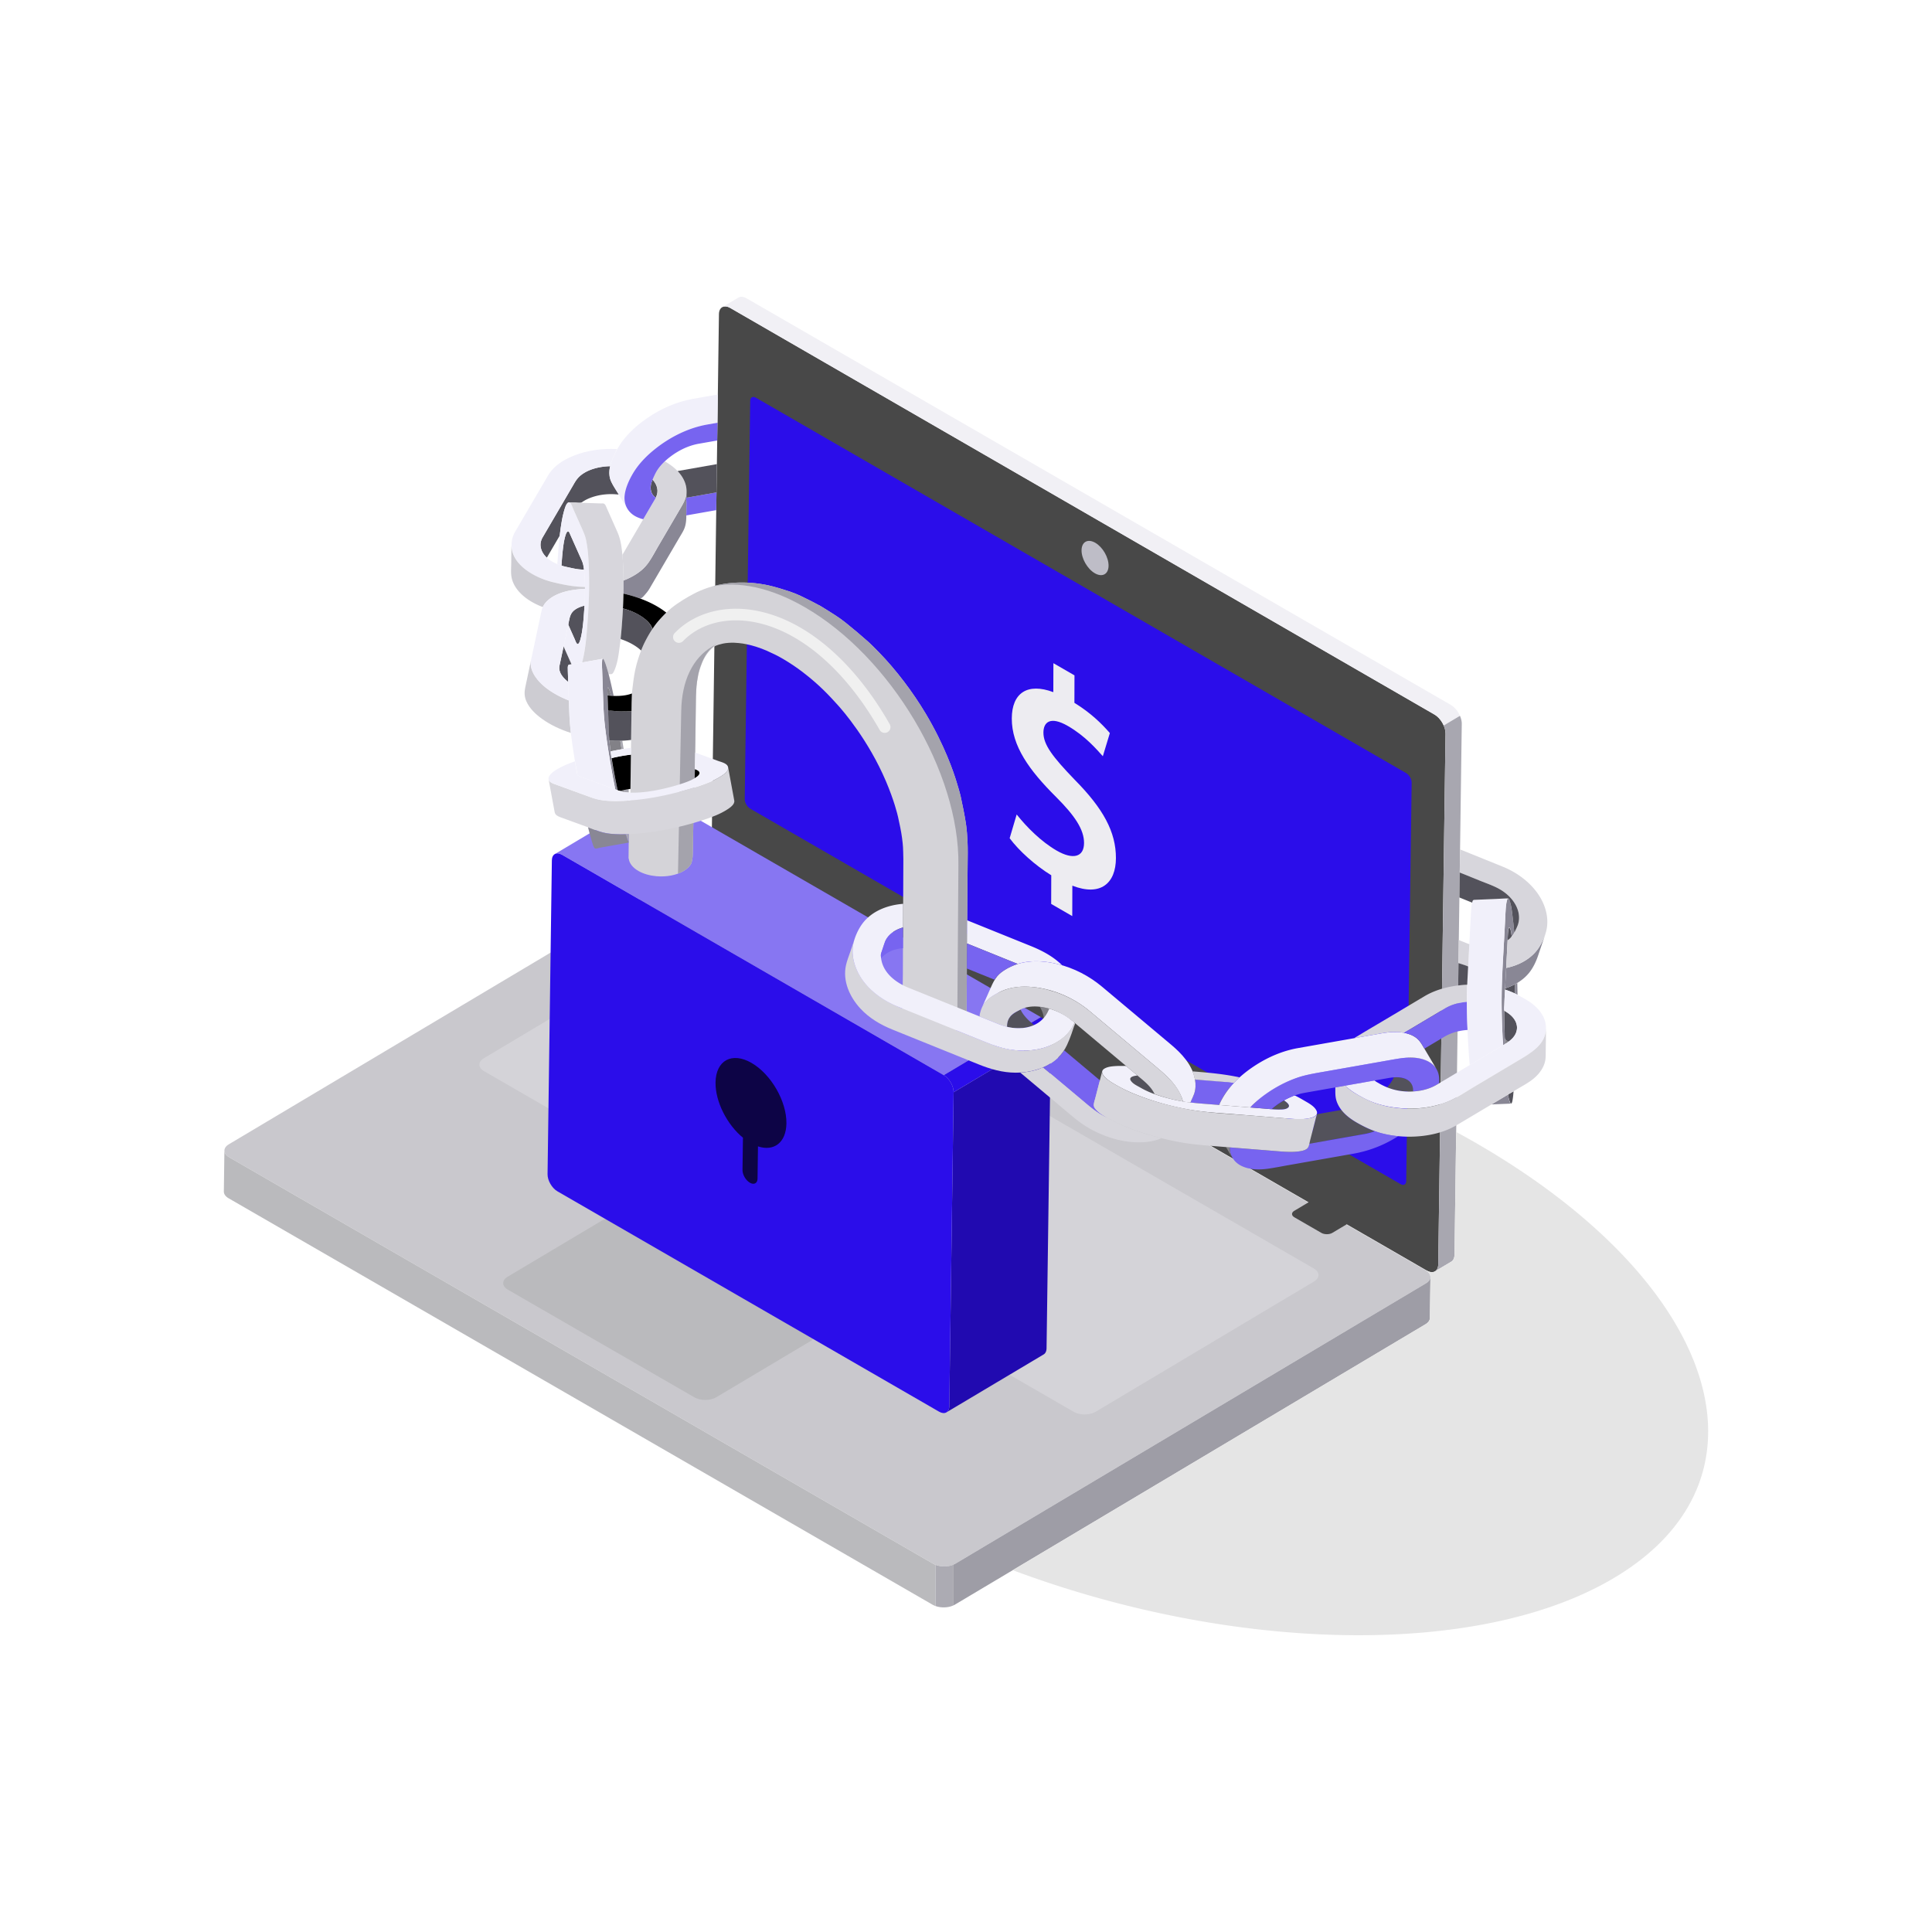 <svg xmlns="http://www.w3.org/2000/svg" viewBox="0 0 3000 3000" id="Ransomwareattackprotection"><path fill="#c9c8cd" d="M2213.897 1972.585c9.531 5.517 9.773 14.525.521 20.03l-731.115 435.591c-9.24 5.52-24.618 5.52-34.148.015l-1093.34-631.247c-9.574-5.519-9.814-14.557-.574-20.057l731.109-435.595c9.252-5.505 24.633-5.505 34.189.026l1093.358 631.237z" class="colorc8cbcd svgShape"></path><path fill="#484848" d="M2227.482 1109.569 1133.974 478.236c-9.521-5.493-17.461-1.195-17.602 9.569l-11.315 824.209c-.149 10.793 7.535 24.111 17.069 29.613l80.514 46.485-24.832 14.789c-4.623 2.757-4.494 7.271.258 10.017l41.842 24.149c4.752 2.757 12.454 2.757 17.08 0l24.818-14.795 770.141 444.642-22.324 13.295c-4.6 2.76-4.5 7.257.27 10.014l41.877 24.176c4.752 2.757 12.439 2.757 17.057 0l22.327-13.301 124.482 71.871c9.56 5.525 17.487 1.216 17.646-9.574l11.32-824.221c.151-10.755-7.548-24.073-17.12-29.605z" class="color484848 svgShape"></path><path fill="#bebdc7" d="M1700.734 842.815c-11.566-6.671-21.123-1.535-21.304 11.552-.176 13.055 9.091 29.109 20.642 35.783 11.608 6.694 21.141 1.485 21.302-11.569.178-13.075-9.051-29.065-20.64-35.766z" class="colorbdc3c7 svgShape"></path><path fill="#2b0dea" d="M2183.493 1200.486 1173.719 617.56c-4.767-2.76-8.731-.609-8.807 4.764l-8.467 618.618c-.064 5.376 3.774 12.032 8.531 14.78l1009.769 582.938c4.758 2.757 8.73.598 8.824-4.778l8.467-618.6c.076-5.377-3.779-12.039-8.543-14.796z" class="colorea0d46 svgShape"></path><path fill="#bababd" d="m1258.29 2062.289-289.403-167.068c-9.533-5.493-24.914-5.493-34.189.035l-146.569 87.331c-9.226 5.505-8.997 14.525.533 20.019l289.403 167.068c9.521 5.505 24.902 5.505 34.137-.009l146.584-87.319c9.268-5.543 9.034-14.552-.496-20.057z" class="colorbabdbd svgShape"></path><path fill="#f1f0f5" d="M2252.736 1094.537 1159.228 463.21c-4.934-2.833-9.404-3.076-12.607-1.169-8.44 5.021-16.854 10.028-25.254 15.047 3.214-1.916 7.702-1.69 12.606 1.148l1093.508 631.333c5.974 3.457 11.236 9.97 14.282 16.972l25.254-15.026c-3.074-7.029-8.307-13.524-14.281-16.978z" class="colorf0f4f5 svgShape"></path><path fill="#a8a7b0" d="M2233.281 1963.394c-.064 5.221-1.975 8.936-4.987 10.74 1.248-.762 2.52-1.5 3.774-2.262 3.369-2.01 6.726-4.005 10.107-6.015a7337.08 7337.08 0 0 0 11.35-6.773c3.023-1.79 4.934-5.502 5.01-10.74l11.297-824.206c.064-4.046-.99-8.429-2.812-12.624l-25.254 15.026c1.834 4.216 2.889 8.616 2.836 12.633l-11.321 824.221z" class="colora7afb0 svgShape"></path><path fill="#d4d3d8" d="m2040.073 1969.711-915.386-528.855c-9.533-5.493-24.914-5.493-34.189.026L751.193 1643.32c-9.229 5.505-9 14.531.545 20.019l915.38 528.858c9.533 5.517 24.908 5.517 34.16 0l339.287-202.43c9.3-5.528 9.053-14.554-.492-20.056z" class="colord3d7d8 svgShape"></path><path fill="#bababd" d="M1449.156 2428.222 355.815 1796.974c-4.945-2.851-7.395-6.624-7.348-10.374-.293 21.214-.583 42.425-.879 63.65-.035 3.753 2.42 7.538 7.336 10.383l1093.353 631.254c1.33.768 2.795 1.4 4.324 1.951v-63.99c-1.207-.481-2.373-1.008-3.445-1.626z" class="colorbabdbd svgShape"></path><path fill="#9e9da6" d="m2214.419 1992.615-731.115 435.591c-1.072.639-2.238 1.187-3.457 1.679v63.234c.885-.396 1.781-.776 2.584-1.251l731.109-435.603c4.485-2.657 6.732-6.152 6.785-9.671.293-21.214.571-42.439.879-63.653-.053 3.522-2.314 7.002-6.785 9.674z" class="color9da5a6 svgShape"></path><path fill="#acabb3" d="M1452.601 2429.848v63.99c8.461 3.059 19.345 2.804 27.246-.718v-63.234c-8.097 3.272-18.996 3.255-27.246-.038z" class="colorabb3b3 svgShape"></path><path fill="#210ab0" d="m1480.767 1696.037-6.692 487.462c-.065 4.685-1.769 8.001-4.482 9.612l7.552-4.494a772908.95 772908.95 0 0 1 143.461-85.477c2.713-1.617 4.418-4.939 4.483-9.606l6.697-487.468-151.019 89.971z" class="colorb00a35 svgShape"></path><path fill="#8776f2" d="M1023.759 1237.318c-4.418-2.537-8.443-2.739-11.326-1.025l-151.014 89.971c2.883-1.717 6.92-1.518 11.326 1.034l592.705 342.193 151.002-89.971-592.693-342.202z" class="colorf27694 svgShape"></path><path fill="#2b0dea" d="m1465.451 1669.491 151.002-89.971c8.56 4.937 15.451 16.896 15.334 26.546l-151.019 89.971c.128-9.653-6.768-21.6-15.317-26.546z" class="colorea0d46 svgShape"></path><path fill="#2b0dea" d="m1465.451 1669.5-592.705-342.191c-8.549-4.939-15.668-1.078-15.809 8.575l-6.691 487.468c-.129 9.639 6.779 21.604 15.328 26.537l592.693 342.202c8.56 4.937 15.679 1.069 15.808-8.587l6.692-487.456c.129-9.653-6.767-21.603-15.316-26.548z" class="colorea0d46 svgShape"></path><path fill="#0d0446" d="M1166.974 1650.495c-30.416-17.563-55.409-3.932-55.884 30.396-.407 29.748 17.818 65.376 42.556 85.737l-.688 50.039c-.094 7.277 5.01 16.122 11.461 19.854 6.454 3.721 11.783.902 11.889-6.375l.686-50.053c24.867 8.253 43.746-5.942 44.162-35.657.463-34.325-23.754-76.378-54.182-93.941z" class="color460415 svgShape"></path><path fill="#d4d3d8" d="M1499.851 1278.656c-1.969-12.61-5.285-29.306-8.083-41.751-1.515-6.794-4.269-15.659-6.284-22.324-4.699-15.65-18.791-57.325-47.83-106.081-20.326-34.119-46.67-68.748-72.311-95.027-5.25-5.367-12.235-12.574-17.848-17.56-10.119-9.018-23.936-20.66-34.538-29.095-10.257-8.145-18.559-13.286-38.651-25.699-9.229-5.033-21.703-11.391-31.21-15.862-4.872-2.3-11.557-4.98-16.652-6.709-9.683-3.264-22.737-7.213-32.698-9.483-7.711-1.755-18.196-3.334-26.092-3.908-7.743-.548-28.312-2.033-51.756 3.014-6.744 1.45-15.665 3.914-22.096 6.425-10.529 4.102-12.123 4.969-24.51 11.728h.012c-2.795 1.676-5.602 3.337-8.391 5.004-14.534 9.334-21.644 14.109-37.067 31.242-11.765 13.063-20.32 30.073-23.141 35.675-.366.733-9.246 18.525-14.303 41.906-2.107 9.73-3.718 22.916-4.82 32.804-.586 5.212-.562 12.226-.797 17.473-.507 36.961-1.014 73.913-1.523 110.868l-.498 36.645c-.818 59.315-1.635 4.354-2.444 63.671l-.316 31.673s0-.369.266-.357c.683 7.069 5.657 14.057 15.009 19.453 7.992 4.617 17.906 7.324 28.142 8.203 15.07 1.301 30.838-1.406 42.199-8.182 5.807-3.457 9.773-7.57 11.983-11.932.973-3.088 1.611-6.437 1.922-9.97.123-1.394.211-2.812.229-4.263 1.301-95.174 2.619-76.057 3.92-171.228l.51-36.973.513-37.04c.572-14.188.706-17.567 3.237-31.178.779-4.172 2.508-11.127 6.346-20.461 5.531-13.45 13.201-21.006 18.606-25.204.384-.264.765-.542 1.145-.8 3.949-1.837 7.348-2.83 12.574-4.011 4.758-1.063 12.926-1.556 17.291-1.33 10.998.583 16.231 1.503 26.379 3.973 9.873 2.405 22.723 7.693 24.1 8.315 10.67 4.855 16.541 7.518 27.135 13.816 10.099 5.997 19.717 12.475 28.594 19.26 26.701 20.426 41.677 36.952 54.905 51.539 7.679 8.479 47.364 53.988 74.675 118.207 12.832 30.158 17.918 51.539 18.803 55.524 2.192 9.806 5.016 22.957 6.264 32.938 1.558 12.334 1.588 13.849 1.969 32.464-.252 18.688-.504 160.219-.756 178.928-.135 8.895-.258 17.804-.372 26.704-.144 9.472-.284 38.312-.278 38.464.182 4.6 2.192 9.19 6.044 13.365 2.353 2.549 5.382 4.942 9.091 7.081 3.674 2.121 7.758 3.847 12.091 5.177 18.987 5.842 42.8 4.116 58.351-5.162 8.824-5.25 13.43-12 13.969-18.87.012-.442 1.245-211.734 1.846-255.097.145-25.445-2.354-42.768-2.855-45.982z" class="colord3d7d8 svgShape"></path><path fill="#a4a3ac" d="M1499.851 1278.656c-1.969-12.61-5.285-29.306-8.083-41.751-1.515-6.794-4.269-15.659-6.284-22.324-4.699-15.65-18.791-57.325-47.83-106.081-20.326-34.119-46.67-68.748-72.311-95.027-5.25-5.367-12.235-12.574-17.848-17.56-10.119-9.018-23.936-20.66-34.538-29.095-10.257-8.145-18.559-13.286-38.651-25.699-9.229-5.033-21.703-11.391-31.21-15.862-4.872-2.3-11.557-4.98-16.652-6.709-9.683-3.264-22.737-7.213-32.698-9.483-7.711-1.755-18.196-3.334-26.092-3.908-7.743-.548-28.312-2.033-51.756 3.014-3.24.698-6.984 1.629-10.711 2.684 40.67-8.83 90.662.888 144.463 31.948 133.547 77.095 240.527 256.769 238.553 400.488l-1.817 255.592c.164-.088.346-.178.504-.281 8.824-5.25 13.43-12 13.969-18.87.012-.442 1.245-211.734 1.846-255.097.146-25.442-2.353-42.765-2.854-45.979z" class="colora3acac svgShape"></path><path fill="#f0f0f0" d="M1373.772 1138.022a9.001 9.001 0 0 1-7.831-4.55c-55.767-97.963-130.362-159.573-204.665-169.031-39.864-5.073-76.573 6.244-100.679 31.066-3.463 3.567-9.158 3.65-12.727.188-3.565-3.463-3.65-9.161-.188-12.726 28.084-28.921 70.304-42.176 115.866-36.384 79.972 10.181 159.442 75.053 218.036 177.982a9.004 9.004 0 0 1-7.812 13.455z" class="colorf0f0f0 svgShape"></path><path fill="#a4a3ac" d="M1080.698 1080.993c.272-6.847.451-11.171.841-15.346.41-5.071 1.072-9.524 2.531-17.367.774-4.169 2.508-11.124 6.349-20.458 5.528-13.45 13.198-21.009 18.601-25.204 1.588-1.105 3.085-2.356 4.746-3.334l-8.391 4.995c-28.954 17.25-46.898 51.703-47.566 100.365l-5.024 251.898c3.144-1.151 6.126-2.525 8.839-4.143 5.807-3.457 9.773-7.57 11.983-11.932.973-3.088 1.611-6.437 1.922-9.97.123-1.394.211-2.812.229-4.263 1.301-95.174 2.619-76.057 3.92-171.228l.51-36.973.51-37.04z" class="colora3acac svgShape"></path><path fill="#828187" d="M1626.203 1572.756c1.002-2.18 2.004-4.36 3.006-6.536a88.534 88.534 0 0 0-14.531-2.833c3.22 5.326 5.499 11.268 6.252 17.464 2.114-2.444 3.919-5.157 5.273-8.095z" class="color818787 svgShape"></path><path fill="#7764f0" d="M1698.372 1714.465c1.682-6.548 3.369-13.096 5.051-19.644 1.099-4.268 2.197-8.534 3.293-12.8.129-.495 1.491-4.263 1.087-4.6-11.188-9.387-22.374-18.773-33.559-28.16-7.277-6.108-14.555-12.217-21.832-18.322-7.708 12.117-19.594 20.977-32.695 26.567l68.379 57.375c9.932 8.332 19.875 16.011 32.045 21.041-5.185-2.997-10.412-5.971-15.012-9.844-3.077-2.596-7.94-7.008-6.757-11.613z" class="color8b969a svgShape"></path><path fill="#53525b" d="M1584.68 1567.606c-9.109 4.857-18.554 9.504-20.575 20.795-.255 1.377-.358 2.812-.369 4.21-.006 1.465-.34 1.869 1.219 2.212a87.91 87.91 0 0 0 3.392.662 75.07 75.07 0 0 0 13.336 1.099c8.206-.073 16.483-1.547 24.024-4.837-8.286-6.95-16.313-14.18-21.027-24.141-.108.058 3.237 6.843 0 0z" class="color525b5b svgShape"></path><path fill="#d7d6dc" d="M1720.14 1735.922c-15.533-6.419-27.498-17.227-40.148-27.841a553352.764 553352.764 0 0 1-43.342-36.369l-15.398-12.923-1.301-1.09c-.773-.644-4.981 1.682-6 2.039-9.568 3.346-19.646 5.168-29.76 5.725 22.963 19.266 45.926 38.537 68.889 57.803 11.133 9.346 22.008 18.94 34.488 26.511 24.791 15.038 54.322 24.571 83.502 24.006 11.098-.214 22.342-1.992 32.59-6.392-28.817-7.223-57.686-16.569-83.52-31.469z" class="colord6dbdc svgShape"></path><path fill="#d7d6dc" d="M1668.536 1588.093c-13.726 29.859-46.465 42.826-77.771 43.274-21.179.302-40.946-5.35-60.369-13.201-31.389-12.68-62.783-25.365-94.175-38.048-12.794-5.171-25.585-10.339-38.376-15.507-20.297-8.197-39.085-19.515-53.379-36.392-16.078-18.979-25.898-45.208-17.555-69.756-2.221 6.56-4.435 13.119-6.65 19.682-2.297 6.788-5.071 13.629-6.621 20.646-5.443 24.621 5.851 49.433 22.377 67.28 13.793 14.895 31.107 25.096 49.775 32.643 12.422 5.016 24.844 10.037 37.265 15.056 32.045 12.946 64.09 25.895 96.135 38.842 18.568 7.503 37.509 12.973 57.756 13.04 31.641.106 65.818-12.439 79.79-42.812 2.666-5.798 5.083-11.569 7.128-17.613 1.277-3.776 2.552-7.553 3.826-11.329.417-1.217 2.696-5.093.844-5.805z" class="colord6dbdc svgShape"></path><path fill="#53525b" d="M1765.462 1685.728c8.83 5.101 17.736 9.574 27.352 13.075-5.473-11.467-15.287-19.254-24.779-27.22-1.74-1.462-1.728-1.488-4.219-1.263-2.587.34-6.117.861-7.945 2.953-4.231 4.668 6.826 10.858 9.591 12.455zM2001.46 1717.392c.053-1.767-1.268-3.34-2.438-4.538-1.022-1.055-2.191-1.992-3.387-2.848-1.86-1.333-1.84-1.421-3.838-.246-6.152 3.627-11.997 7.802-17.344 12.539 6.217.504 12.551.984 18.75.064 2.656-.392 8.207-1.327 8.257-4.971.006-.103-.058 4.262 0 0z" class="color525b5b svgShape"></path><path fill="#7764f0" d="M1853.051 1701.554c-1.568 3.518-3.132 7.037-4.696 10.555 11.865 1.295 23.812 1.986 35.704 2.942 2.399.193 4.799.387 7.198.577 2.209.178 1.869.038 2.854-2.215 5.168-11.845 12.955-22.362 21.808-31.708-19.881-3.071-40.262-3.733-60.299-5.338 1.5 8.444.944 17.291-2.569 25.187z" class="color8b969a svgShape"></path><path fill="#f1f0fa" d="M1855.62 1676.367c-4.008-22.606-20.379-40.16-37.336-54.387-10.764-9.035-21.533-18.07-32.303-27.106-24.85-20.854-49.699-41.701-74.549-62.555-20.033-16.811-43.494-29.004-68.929-35.273-17.479-4.303-36.152-6.006-53.912-2.42-11.725 2.364-24.346 7.872-33.911 15.264-9.888 7.646-13.907 18.542-18.782 29.508-3.797 8.525-7.594 17.054-11.385 25.582 5.203-11.76 15.533-18.129 26.408-23.871 14.15-7.468 30.223-9.674 46.066-8.929 34.301 1.617 68.795 15.838 95.027 37.846l67.26 56.438c11.561 9.703 23.127 19.406 34.688 29.109 12.75 10.699 25.436 21.378 34.354 35.69 3.39 5.443 6.486 11.405 8.209 17.613.158.533.305 1.072.445 1.611 1.163.199 2.326.39 3.492.568 2.256.349 4.523.659 6.791.926 1.734.205 1.723-1.26 2.391-2.772 1.535-3.442 3.255-6.867 4.512-10.427 2.531-7.177 2.788-14.962 1.464-22.415-.738-4.174 1.6 9.024 0 0z" class="colorf0f7fa svgShape"></path><path fill="#d7d6dc" d="M1836.525 1708.875c-5.903-21.258-23.027-36.914-39.307-50.572a2069330.768 2069330.768 0 0 1-103.573-86.912c-5.948-4.986-12.141-9.639-18.709-13.784a170.567 170.567 0 0 0-22.224-11.792 174.868 174.868 0 0 0-11.068-4.415 174.232 174.232 0 0 0-6.1-2.066c-1.09-.346-4.858-.89-5.25-1.91.349.943-1.74-.146-2.133-.252a160.101 160.101 0 0 0-10.154-2.367 146.035 146.035 0 0 0-14.476-2.15c-8.745-.85-17.605-.873-26.323.275-12.58 1.661-24.135 6.378-34.963 12.852-6.012 3.595-11.49 8.443-15.176 14.452-2.057 3.358-3.639 6.961-4.629 10.781-.325 1.254-2.127 7.002-.75 7.558l22.371 9.035c6.486 2.625 12.897 5.35 19.74 6.952-.481-7.432 2.32-14.499 7.986-19.38 3.562-3.07 8.021-5.033 12.158-7.213 14.104-7.442 31.793-5.766 46.562-1.365 14.37 4.286 26.575 11.877 37.971 21.439 2.502 2.098 5.004 4.201 7.506 6.299 24.047 20.177 48.094 40.353 72.141 60.533 7.453 6.252 14.912 12.51 22.365 18.768 8.25 6.92 16.429 13.875 21.533 23.59.896 1.702 1.131 1.705 3 2.364a249.98 249.98 0 0 0 6.243 2.101 264.273 264.273 0 0 0 11.763 3.469c7.884 2.136 15.867 3.938 23.918 5.317a54.29 54.29 0 0 0-.422-1.607c-.006-.026.167.539 0 0z" class="colord6dbdc svgShape"></path><path fill="#53525b" d="M2105.285 1742.285c-7.21-4.166-13.995-9.229-19.573-15.44-.844-.938-2.021-3.521-3.387-3.281-1.207.214-2.414.428-3.627.639-8.9 1.57-17.798 3.141-26.695 4.708-2.391.419-4.781.841-7.166 1.263-.404.07-1.096 4.084-1.201 4.488-2.238 8.707-4.482 17.42-6.721 26.13-1.307 5.089-2.616 10.175-3.926 15.264 28.189-4.972 56.376-9.94 84.562-14.909 5.906-1.043 11.68-2.508 17.312-4.6-10.508-3.592-20.012-8.736-29.578-14.262zM2194.193 1692.791c.234-9.305-5.988-16.02-14.578-18.568-4.94-1.465-10.196-1.702-15.311-1.33-2.602 5.786-6.358 11.018-10.585 15.724 6.571 2.663 13.509 4.386 20.522 5.367a101.473 101.473 0 0 0 16.467.94 89.28 89.28 0 0 0 2.2-.076c1.589-.071 1.249-.645 1.285-2.057.029-1.043-.006.299 0 0z" class="color525b5b svgShape"></path><path fill="#7764f0" d="M2119.568 1760.789c-28.184 4.969-56.373 9.941-84.562 14.912-1.863.328-1.928.02-2.429 1.969-.829 3.217-1.614 5.411-4.691 7.108-4.26 2.344-9.445 3.021-14.209 3.451-7.91.715-15.914.428-23.824-.17-13.494-1.016-26.977-2.162-40.468-3.243-13.309-1.067-26.616-2.136-39.923-3.202 0 12.832 7.043 23.432 18.492 28.928 13.019 6.258 28.509 6.111 42.486 4.008 9.949-1.497 19.849-3.457 29.754-5.206 33.662-5.936 67.324-11.871 100.987-17.81 25.061-4.418 48.469-13.5 69.908-27.316-8.648-.832-17.244-2.309-25.658-4.5a146.814 146.814 0 0 1-9.534-2.818c-1.356-.454-1.898-.023-3.219.433-4.274 1.475-8.651 2.671-13.11 3.456z" class="color8b969a svgShape"></path><path fill="#828187" d="M1911.759 1794.141c-1.623-3.961-2.302-8.262-2.302-12.527-.862-.741-4.57-.366-5.769-.463 3.319 5.602 6.642 11.203 9.958 16.807a26.539 26.539 0 0 1-1.887-3.817c-.469-1.137.041.111 0 0z" class="color818787 svgShape"></path><path fill="#f1f0fa" d="M2026.779 1709.912c-3.393-1.96-6.768-3.967-10.219-5.824a176.17 176.17 0 0 0-5.021-2.59c-1.834-.908-4.242.662-6.073 1.424a110.085 110.085 0 0 0-11.763 5.742c2.631 1.729 10.623 6.949 6.803 10.922-3.276 3.404-10.184 3.234-14.455 3.27-8.024.073-16.154-.92-24.146-1.564-13.072-1.046-26.145-2.095-39.211-3.141l-38.133-3.058c-21.099-1.693-42.117-2.836-62.801-7.711-17.555-4.143-35.256-9.498-50.93-18.554-5.057-2.921-11.438-5.669-14.795-10.617-4.254-6.278 6.158-7.825 10.213-8.13-5.578-4.682-11.156-9.361-16.734-14.039-1.594-1.342-4.242-.779-6.234-.826-4.113-.099-8.235-.056-12.34.258-5.145.387-10.822 1.014-15.428 3.548-12.064 6.645 5.666 18.686 11.528 22.239a237.9 237.9 0 0 0 35.64 17.871c34.594 13.881 71.941 23.426 109.037 27.307 15.387 1.608 30.879 2.552 46.295 3.791l78.322 6.284c13.096 1.049 27.334 2.701 40.154-.984 4.805-1.377 10.541-4.644 7.992-10.427-3.053-6.923-11.508-11.614-17.701-15.191z" class="colorf0f7fa svgShape"></path><path fill="#d7d6dc" d="M1903.544 1680.211c4.143.331 8.268.861 12.375 1.494a160.993 160.993 0 0 1 8.994-8.766c-24.188-5.238-48.475-7.354-73.06-9.325.516 1.245 3.639 12.741 3.92 12.765 1.225.1 2.452.199 3.68.296 5.426.437 10.857.87 16.283 1.304l27.808 2.232zM2044.664 1730.203c-2.476 4.951-10.07 6.058-14.921 6.679-7.266.955-14.654.832-21.961.463-6.938-.387-13.863-1.025-20.789-1.582-14.268-1.143-28.535-2.291-42.803-3.433-33.404-2.684-67.4-3.864-100.371-10.031-28.998-5.449-57.879-13.406-85.131-24.8-9.768-4.087-19.06-8.921-28.219-14.209-4.465-2.575-8.836-5.341-12.762-8.692-2.947-2.581-7.318-6.744-6.217-11.151-3.504 13.638-7.014 27.276-10.521 40.913-1.538 5.974-4.532 11.792-.284 17.235 6.604 8.473 18.062 13.872 27.483 18.821 14.892 7.822 30.823 13.711 46.819 18.826 18.272 5.836 36.926 10.57 55.781 14.092 21.264 3.973 42.715 5.397 64.236 7.119 27.791 2.229 55.582 4.459 83.379 6.691 5.297.422 10.6.914 15.908 1.207 7.418.41 14.936.521 22.318-.445 4.254-.557 9.07-1.383 12.621-3.982 3.598-2.634 3.943-8.599 5.004-12.715 2.256-8.768 4.512-17.54 6.765-26.309l2.725-10.597c.263-1 1.195-3.315.94-4.1zM2256.935 1531.271c-15.662 2.631-31.201 7.471-44.906 15.633-2.789 1.664-5.578 3.328-8.367 4.989l-43.769 26.077c-19.084 11.37-38.291 22.553-57.246 34.137 14.262-2.513 28.518-5.027 42.776-7.544 4.919-.867 9.859-1.576 14.848-1.878 3.97-.237 7.954-.246 11.921.041 1.819.135 3.636.331 5.443.601.527.079 2.227.653 2.672.39 4.295-2.561 8.587-5.115 12.879-7.676 14.889-8.871 29.777-17.742 44.672-26.613 5.309-3.164 10.497-6.363 16.318-8.57 3.891-1.479 7.91-2.616 11.988-3.472a91.056 91.056 0 0 1 6.352-1.107c1.078-.152 2.156-.281 3.234-.398 1.512-.158 2.177.398 2.174-1.348-.012-8.481.082-16.969.381-25.447-7.159.299-14.304.996-21.37 2.185-16.512 2.775 6.987-1.174 0 0z" class="colord6dbdc svgShape"></path><path fill="#7764f0" d="M2230.316 1659.656c-13.155-21.568-44.062-18.504-65.203-14.775l-45.703 8.06c-26.423 4.661-52.849 9.322-79.274 13.98-37.169 6.551-72.679 25.711-99.05 52.702l21.393 1.714c3.639.293 7.271.586 10.91.876 1.638.132 2.109-.85 3.451-1.963a110.607 110.607 0 0 1 11.25-8.212c11.587-7.412 24.439-12.762 38.004-15.155 7.763-1.368 15.527-2.739 23.291-4.104 26.244-4.629 52.485-9.261 78.73-13.881l27.694-4.887c8.074-1.424 16.629-2.133 24.557.445 9.094 2.962 14.73 10.606 13.688 20.332 12.539-.709 25.412-3.604 36.287-10.084 1.107-.648 2.203-1.312 3.305-1.969 1.526-.908 1.072-4.857 1.072-6.51.004-5.799-1.362-11.594-4.402-16.569-.37-.6 3.802 6.22 0 0z" class="color8b969a svgShape"></path><path fill="#f1f0fa" d="M2211.788 1628.344c-3.949-6.65-7.368-13.154-13.898-17.631-6.246-4.277-13.699-6.498-21.141-7.512-11.315-1.541-22.57-.182-33.732 1.787-13.564 2.391-27.129 4.787-40.699 7.178a875793.64 875793.64 0 0 0-86.766 15.299c-23.479 4.137-45.738 13.623-65.748 26.49-23.789 15.299-45.275 35.575-56.725 61.819l44.174 3.542 3.076.246c1.652.135 2.616-1.822 3.721-2.894 6.481-6.299 13.465-12.07 20.801-17.335 15.058-10.813 31.699-19.643 49.213-25.746 13.447-4.685 27.293-6.882 41.244-9.343 17.924-3.158 35.848-6.322 53.772-9.48l49.552-8.736c15.188-2.681 30.551-5.628 45.94-2.443 10.228 2.118 20.482 7.108 25.963 16.403-6.249-10.55-12.495-21.097-18.747-31.644-.404-.686 6.252 10.55 0 0z" class="colorf0f7fa svgShape"></path><path fill="#828187" d="M2337.466 1620.879c1.664-.99 3.299-2.01 4.881-3.135a51.934 51.934 0 0 0-5.32-3.577c.134 2.238.281 4.474.439 6.712z" class="color818787 svgShape"></path><path fill="#53525b" d="M2337.003 1536.653c5.267 1.702 10.456 3.656 15.463 6.02.059-4.781.041-9.56-.029-14.338a88.062 88.062 0 0 1-10.008 4.535 95.721 95.721 0 0 1-5.326 1.846c-.241.358-.077 1.489-.1 1.937zM2347.281 1453.333c-.492-3.589-.985-7.286-2.06-10.755-1.011-3.416-2.224-2.379-2.801.539-1.116 5.648-1.122 11.537-1.421 17.276 1.863-1.406 6.621-4.57 6.282-7.06zM2341.796 1700.865c.217 1.175 3.111 15.064 5.244 12.34 1.219-1.547 1.482-4.043 1.805-5.906.729-4.21 1.084-8.49 1.383-12.75-1.605.955-3.214 1.916-4.822 2.871-1.606.958-3.973 1.476-3.61 3.445z" class="color525b5b svgShape"></path><path fill="#898795" d="M2352.466 1542.674c1.336.639 2.625 1.377 3.938 2.062a1204.86 1204.86 0 0 0-.375-18.431 81.401 81.401 0 0 1-3.592 2.03c.021 1.529.035 3.053.047 4.582.023 3.253.023 6.505-.018 9.757 1.353.644.053-4.482 0 0z" class="color879295 svgShape"></path><path fill="#898795" d="M2399.528 1450.641c-3.211 9.158-7.781 18.679-13.957 26.156-8.859 10.729-21.076 18.197-34.122 22.735a100.665 100.665 0 0 1-11.593 3.252c-1.465.323-1.104.492-1.177 1.869-.188 3.557-.372 7.116-.557 10.676l-1.02 19.389c14.338-4.509 27.885-12.463 37.397-24.275 5.988-7.436 10.62-17.057 13.685-26.13l11.584-34.277c-.081.2-.164.402-.24.605-.603 1.716.071-.205 0 0z" class="color879295 svgShape"></path><path fill="#7764f0" d="M2244.396 1565.531c-21.392 12.744-42.785 25.488-64.175 38.235 6.768 1.292 13.462 3.715 18.993 7.901 5.783 4.377 8.941 10.562 12.574 16.676 10.336-6.155 20.666-12.311 30.999-18.469 9.715-5.789 20.596-8.947 31.802-10.201.712-.079 1.424-.152 2.139-.217 1.541-.138 2.168.445 2.101-1.356-.073-1.975-.147-3.946-.214-5.921-.144-4.301-.27-8.599-.369-12.897a1106.07 1106.07 0 0 1-.319-23.607c-11.617.979-23.442 3.85-33.531 9.856z" class="color8b969a svgShape"></path><path fill="#53525b" d="M2355.504 1593.808c-1.07-11.449-10.527-19.142-19.796-24.504-.041 7.462.082 14.924.305 22.383.117 3.756.258 7.509.428 11.262.117 2.666-.685 10.418 1.544 11.789a54.17 54.17 0 0 1 4.362 3.006 44.213 44.213 0 0 0 4.058-3.269c2.719-2.481 5.089-5.376 6.741-8.678 1.787-3.563 2.753-7.963 2.358-11.989-.05-.533.015.135 0 0z" class="color525b5b svgShape"></path><path fill="#898795" d="M2350.731 1441.459c-1.224-11.405-2.302-22.857-4.438-34.14-.683-3.615-1.245-7.881-3.138-11.121-2.004-3.431-3.361 2.968-3.615 4.283-1.957 10.04-1.966 20.511-2.502 30.706l-.914 17.505c-1.676 31.907-4.143 63.902-4.389 95.856-.199 26.15.65 52.33 2.191 78.439 1.491-.891 3.586-1.383 3.463-3.217a693.722 693.722 0 0 1-.844-14.566 717.112 717.112 0 0 1-.82-27.703c-.111-11.716.363-23.367.973-35.057.688-13.125 1.377-26.244 2.062-39.369l1.951-37.213c.229-4.33.434-8.66.686-12.987.064-1.157.249-12.791 2.361-12.791 2.35-.103 3.451 12.706 3.656 14.247 1.336-1.611 2.49-3.363 3.504-5.191 1.091-1.968.048-5.458-.187-7.681zM2345.716 1713.445c-1.36-1.142-1.846-3.58-2.288-5.188-.771-2.815-1.339-5.687-1.849-8.557-8.537 5.089-17.08 10.178-25.617 15.267 10.113-.466 20.229-.841 30.346-1.257-.217-.001-.428-.142-.592-.265-.082-.07.065.047 0 0z" class="color879295 svgShape"></path><path fill="#f1f0fa" d="M2368.828 1551.682c-10.257-5.921-20.487-11.37-31.825-15.029-.405 7.688-.914 15.378-1.137 23.071-.07 2.338-1.31 8.915.739 10.102 3.099 1.787 6.099 3.756 8.795 6.117 5.344 4.664 9.539 10.975 10.137 18.176 1.108 14.11-10.928 22.503-21.621 28.875-5.355 3.193-10.717 6.387-16.078 9.577a950891.628 950891.628 0 0 0-73.658 43.89c-4.412 2.625-8.819 5.253-13.231 7.881-13.969 8.32-30.765 11.182-46.857 10.523-15.258-.621-29.291-4.828-42.451-12.428l-4.389-2.537c-.574-.331-2.701-2.142-3.287-2.039l-2.971.527c-3.472.615-6.943 1.225-10.412 1.834-10.564 1.86-21.123 3.727-31.688 5.587 7.869 7.752 17.575 13.362 27.225 18.612 15.753 8.567 33.513 13.412 51.243 15.569 32.572 3.967 67.852-.302 96.387-17.306 23.93-14.259 47.854-28.515 71.783-42.767 11.309-6.741 22.623-13.48 33.935-20.218 10.55-6.287 20.382-14.095 26.347-25.057 6.018-11.247 6.334-24.229.715-35.704-5.813-11.86-16.448-20.757-27.701-27.256z" class="colorf0f7fa svgShape"></path><path fill="#f1f0fa" d="M2288.106 1397.338c-3.135.129-3.586 14.76-3.75 16.828-.284 3.577-.469 7.16-.656 10.74-.463 8.801-.926 17.601-1.383 26.405-.698 13.263-1.395 26.522-2.086 39.788-.826 15.697-1.869 31.4-2.174 47.115-.729 37.811.809 75.8 3.944 113.479l.176 2.127a270288.69 270288.69 0 0 1 35.156-20.947c5.52-3.287 11.039-6.577 16.559-9.864.756-.448-.504-9.741-.562-10.986-.252-5.051-.48-10.104-.674-15.155-.372-9.557-.645-19.119-.8-28.682-.589-36.029 1.772-71.93 3.659-107.886.498-9.478.993-18.958 1.489-28.432.287-5.502.521-11.01.896-16.503.141-2.142.51-20.259 3.996-20.259l-53.79 2.232c-.773.032 17.93-.744 0 0z" class="colorf0f7fa svgShape"></path><path fill="#d7d6dc" d="M2400.636 1597.438c-.809 25.096-24.199 38.106-43.213 49.436l-33.545 19.986c-11.942 7.113-23.883 14.227-35.824 21.343-13.219 7.875-26.282 16.854-40.606 22.6-33.463 13.424-73.312 13.939-107.631 3.416-12.088-3.709-23.01-9.369-33.891-15.656a95.965 95.965 0 0 1-8.842-5.789 102.45 102.45 0 0 1-4.201-3.317c-.586-.48-3.475-3.738-4.037-3.638l-11.314 1.995-3.938.694c-.193.035-.091 4.336-.094 4.693-.082 5.977.164 11.701 2.22 17.414 5.241 14.578 17.769 24.855 30.777 32.37 12.079 6.976 24.302 12.818 37.854 16.45 17.549 4.699 35.924 6.34 54.041 5.332 16.822-.935 33.703-4.169 49.33-10.576 7.189-2.948 13.811-6.797 20.455-10.758 14.795-8.815 29.59-17.631 44.388-26.443 9.671-5.766 19.344-11.531 29.018-17.291 5.262-3.135 10.526-6.275 15.791-9.41 8.47-5.045 17.399-9.756 24.896-16.216 8.191-7.057 14.977-16.263 17.109-27.044.973-4.928.744-10.09.815-15.094.158-11.76.323-23.519.483-35.279-.012.261-.024.522-.041.782-.012.455.011-.26 0 0z" class="colord6dbdc svgShape"></path><path fill="#53525b" d="M883.668 780.146c2.49.319 6.363.173 9.334.267 3.287.106 8.098 1.231 10.81-.668 4.919-3.439 10.436-5.985 16.116-7.884 13.075-4.368 27.284-5.49 40.942-3.867-4.166-7.034-9.427-14.118-12.469-21.721-2.848-7.105-2.719-15.006-1.031-22.371-15.117.343-31.312 3.853-43.758 12.832-5.285 3.811-8.894 8.616-12.111 14.118-8.203 14.016-16.4 28.031-24.601 42.047-6.788 11.607-13.579 23.215-20.37 34.819-1.354 2.312-2.704 4.623-4.055 6.935-6.486 11.08-2.318 23.159 6.633 31.333l19.565-33.437c.598-1.022.577-1.834.727-3.1a394.61 394.61 0 0 1 1.758-12.955c1.02-6.653 2.209-13.298 3.853-19.828 1.063-4.222 2.247-8.561 4.266-12.443.799-1.536 2.27-4.285 4.391-4.077-.047-.005-5.244-.515 0 0z" class="color525b5b svgShape"></path><path fill="#cdccd2" d="M883.305 1087.705c-16.623-6.688-33.135-15.829-45.545-28.978-8.502-9-15.779-21.293-13.049-34.128-3.055 14.376-6.111 28.752-9.17 43.128-1.556 7.33-1.295 14.191 1.764 21.17 4.904 11.203 14.335 20.092 24.073 27.155 13.597 9.858 29.165 16.942 45.105 22.06-1.995-16.794-2.587-33.523-3.178-50.407z" class="colorccd1d2 svgShape"></path><path fill="#53525b" d="M890.435 882.647c5.367 1.14 10.84 1.77 16.324 1.984-.58-4.729-1.265-9.554-3.217-13.937l-3.586-8.062c-3.82-8.572-7.635-17.147-11.455-25.723-1.236-2.777-2.473-5.561-3.715-8.341-.287-.648-.557-1.315-.908-1.928-1.951-3.36-4.02.149-4.887 2.262-3.041 7.427-3.979 15.976-4.925 23.889-.765 6.202-1.263 12.431-1.72 18.665-.158 2.15-.313 4.307-.469 6.457-.082 1.084 6.738 2.221 7.916 2.473l10.642 2.261zM886.738 953.262c-2.185 3.811-2.666 8.557-3.568 12.797-.703 3.302-.82 3.859.516 6.861 2.912 6.542 5.827 13.087 8.742 19.632.612 1.377 2.959 9.003 5.426 7.219 1.702-1.236 2.438-3.973 3.032-5.853 1.228-3.867 2.013-7.881 2.693-11.877 1.998-11.707 2.76-23.555 3.627-35.385.152-2.071.287-4.143.41-6.214-7.823 1.889-16.674 5.481-20.878 12.82z" class="color525b5b svgShape"></path><path fill="#f1f0fa" d="m850.961 738.422-45.269 77.376c-1.916 3.281-3.838 6.562-5.76 9.844-8.695 14.871-6.85 31.846 3.1 45.556 16.752 23.08 45.932 30.958 72.346 36.58 10.828 2.303 21.867 3.524 32.935 3.7-.1-8.675-.445-17.376-1.453-26.001-.158-1.389-1.06-.879-2.279-.955-1.09-.065-2.185-.146-3.275-.246a96.81 96.81 0 0 1-6.539-.82c-2.297-.372-4.57-.862-6.844-1.342-13.037-2.771-26.185-5.824-36.808-14.408-10.38-8.385-15.568-21.208-8.396-33.469l7.19-12.29c9.416-16.087 18.826-32.177 28.236-48.261 3.861-6.604 7.726-13.207 11.59-19.807 2.192-3.747 4.225-7.746 7.09-11.036 9.685-11.115 25.371-16.154 39.533-18.076a96.07 96.07 0 0 1 5.959-.621 87.629 87.629 0 0 1 3.023-.176c2.098-.091 1.986-.032 2.525-2.051.914-3.425 2.156-6.738 3.574-9.984 2.153-4.937 4.219-9.905 6.858-14.607-21.802-1.151-44.165 1.597-64.678 9.243-16.602 6.187-33.48 16.16-42.658 31.851z" class="colorf0f7fa svgShape"></path><path fill="#cdccd2" d="M908.312 911.479c-12.498-.199-24.727-1.954-36.929-4.55-9.389-1.998-18.694-4.143-27.706-7.529-22.641-8.511-49.81-26.525-49.558-53.739-.097 9.776-.194 19.556-.293 29.332-.073 7.555-.885 15.454.832 22.884 2.912 12.609 11.807 22.969 21.92 30.604 6.31 4.769 13.277 8.648 20.517 11.818 1.898.832 3.817 1.611 5.757 2.35a29.427 29.427 0 0 1 2.367-4.154c2.068-3.041 4.676-5.695 7.547-7.987 12.923-10.292 30.516-14.062 46.611-15.486 1.846-.164 3.697-.293 5.549-.387 1.134-.062 2.268-.108 3.404-.143-.006-1.007-.006-2.009-.018-3.013-10.84-.173.012.99 0 0z" class="colorccd1d2 svgShape"></path><path fill="#f1f0fa" d="M914.468 884.645c-.536-15.732-1.269-31.852-4.667-47.276-1.418-6.425-4.157-12.196-6.814-18.164-3.539-7.951-7.081-15.905-10.623-23.857-.908-2.048-1.822-4.096-2.733-6.143-1.058-2.37-2.985-9.352-6.343-9.062-3.99.346-5.935 8.443-6.826 11.309-3.035 9.808-4.658 20.086-6.059 30.237-1.594 11.499-2.683 23.06-3.53 34.638-.226 3.094-.454 6.182-.677 9.275a627.71 627.71 0 0 0-.398 5.672c-.111 1.729-1.031 4.459.721 5.147a76.486 76.486 0 0 0 5.332 1.869c.838-11.517 1.6-23.048 3.481-34.453.644-3.905 1.4-7.831 2.531-11.631.486-1.643 1.717-6.987 4.125-7.066 1.816-.091 3.146 4.195 3.773 5.61l18.158 40.787c2.871 6.44 3.123 14.396 3.639 21.334.676 9.015.844 18.068.756 27.106-.117 12.211-.943 24.369-1.828 36.542-.583 7.981-1.365 15.958-2.631 23.862-.592 3.698-1.28 7.386-2.238 11.007-.685 2.596-1.418 5.827-3.252 7.907-2.619 2.965-4.74-4.06-5.467-5.689-1.09-2.443-2.18-4.892-3.269-7.336l-7.277-16.356-4.43 20.833c-.794 3.738-1.588 7.471-2.385 11.209-.363 1.717-.316 2.15.416 3.797 3.469 7.796 6.943 15.592 10.412 23.388.357.805.718 1.614 1.078 2.417.234.53 11.766-2.033 13.002-2.253l3.542-.633c.173-.668.343-1.336.495-2.007.41-1.732.791-3.469 1.148-5.212.855-4.166 1.57-8.359 2.221-12.56 2.56-16.535 3.82-33.217 5.039-49.89 1.803-24.726 2.418-49.578 1.578-74.358-.894-26.299.287 8.482 0 0z" class="colorf0f7fa svgShape"></path><path fill="#d7d6dc" d="M968.224 901.389c-.17-17.915-.779-36.009-3.439-53.751-1.213-8.074-3.305-15.352-6.595-22.74l-11.153-25.046c-1.558-3.507-3.123-7.017-4.681-10.52-.996-2.238-1.957-5.338-3.873-6.873-1.342-1.072-3.486-.682-5.08-.732-2.379-.076-4.758-.155-7.14-.234-4.761-.152-9.518-.305-14.276-.463-9.486-.305-18.967-.612-28.453-.92 3.358.223 5.215 7.119 6.34 9.639l2.619 5.883c3.562 8.01 7.128 16.014 10.693 24.023 2.69 6.041 5.367 11.853 6.756 18.378 3.316 15.577 4.055 31.805 4.562 47.678.838 26.2-.085 52.386-1.995 78.516-1.576 21.516-3.164 43.477-8.519 64.447 9.536-1.696 19.072-3.395 28.608-5.095 1.91-.34 3.56-1.348 4.749.436 1.163 1.74 1.887 3.812 2.596 5.768 1.137 3.138 2.109 6.34 3.035 9.548a317.026 317.026 0 0 1 1.717 6.22c.428 1.6.779 1.143 2.273 1.195.762.024 1.594.152 2.35.041 2.432-.363 3.864-3.873 4.699-5.789 5.185-11.9 6.759-25.769 8.431-38.508 1.781-13.553 2.812-27.17 3.809-40.799 1.466-20.063 2.161-40.184 1.967-60.302-.137-14.684.065 6.609 0 0z" class="colord6dbdc svgShape"></path><path fill="#828187" d="M946.187 1149.885c.539 5.637 1.254 11.256 2.039 16.863a443.14 443.14 0 0 1 16.878-3.291 687.688 687.688 0 0 0-.94-6.437 863 863 0 0 0-.861-5.581c.205-1.131-.223-1.5-1.277-1.116-1.107.02-2.212.026-3.317.026-4.178-.01-8.356-.171-12.522-.464.46 4.808 5.807.407 0 0zM969.273 1229.977c-.041-1.093-.076-2.188-.117-3.281-2.35.463-4.697.961-7.034 1.494 2.317.864 4.705 1.417 7.151 1.787zM943.214 1073.402c.056 1.556.108 3.108.161 4.661.023.601.044 1.201.064 1.802.012.275 4.951.524 5.496.559-1.046-3.932-2.021-8.054-3.808-11.728-2.11-4.177-1.951 3.608-1.913 4.706z" class="color818787 svgShape"></path><path fill="#a8a7b0" d="M976.343 1230.653a234.219 234.219 0 0 0-.232-5.233c-1.934.328-3.867.674-5.795 1.046-1.617.313-1.143.641-1.09 2.141.041 1.154-.293 1.33.973 1.5 2.039.277 4.09.447 6.144.546zM965.104 1163.458c.724-.129 1.45-.252 2.171-.378 1.16.173 1.465-.267.908-1.324-.246-1.532-.492-3.062-.741-4.594-.249-1.547-.507-3.094-.762-4.638-.129-.779-.261-1.558-.39-2.338-1.055.044-2.115.091-3.17.114a682.13 682.13 0 0 1 1.984 13.158c1.087-.19-.589-4.187 0 0z" class="colora7afb0 svgShape"></path><path fill="#898795" d="M957.748 1220.836c-5.994-28.23-11.379-57.091-12.387-85.986-.504-14.467-1.014-28.931-1.517-43.397l-.58-16.688c-.041-1.108-.211-9.217 1.444-6.811 1.263 1.966 1.896 4.424 2.575 6.633a156.21 156.21 0 0 1 1.131 3.891c.357 1.298.047 1.931 1.529 2.01.984.053 1.975.088 2.962.117-3.296-15.601-6.683-31.33-11.517-46.538-.811-2.552-1.664-5.104-2.742-7.556-.469-1.063-1.099-2.894-2.227-3.472-1.916-.984-1.652 10.102-1.611 11.244.481 13.743.955 27.487 1.439 41.23.589 16.778 1.017 33.481 2.927 50.177 2.08 18.234 4.846 36.393 7.869 54.492a1553.683 1553.683 0 0 0 5.045 28.488c.856 4.564 1.729 9.126 2.628 13.682.272 1.394.035 3.158 1.468 3.68.967.351 1.928.703 2.895 1.052-.447-2.085-.886-4.165-1.331-6.248z" class="color879295 svgShape"></path><path fill="#53525b" d="M882.306 1059.659h.02l-.053-1.462-.44-12.556c-.064-1.901-.146-3.803-.146-5.707-.006-2.048-.352-5.312.838-7.151.668-1.037 3.815-.967 4.94-1.166l.088-.018c-.047-.012-.106-.017-.111-.041a534.35 534.35 0 0 1-1.078-2.417c-3.469-7.796-6.943-15.592-10.412-23.388-.732-1.644-.779-2.08-.416-3.788-1.014 4.766-2.033 9.56-3.047 14.341-.955 4.497-1.91 8.994-2.871 13.491-.656 3.097-1.488 6.138-1.084 9.334.943 7.482 6.487 13.725 12.059 18.369 1.335 1.113 1.616 1.233 1.713 2.159z" class="color525b5b svgShape"></path><path fill="#d9d7e6" d="M973.123 1300.207z" class="colord7e3e6 svgShape"></path><path fill="#d7d6dc" d="M1140.153 1243.017c-3.185-17.227-6.372-34.448-9.56-51.674 1.119 6.427-7.336 11.654-11.795 14.534-7.016 4.394-14.66 7.764-22.359 10.764-11.977 4.597-24.264 8.121-36.604 11.575-33.656 9.419-69.088 15.615-104.121 15.633-13.248.006-25.79-1.295-38.244-5.827l-15.984-5.818c-13.576-4.943-27.158-9.885-40.737-14.827-3.46-1.26-8.147-3.334-8.932-7.4 2.716 14.678 5.432 29.356 8.144 44.036l1.336 7.216c.791 4.274 5.074 6.387 8.801 7.746l18.398 6.697 39.99 14.555c11.051 4.019 22.424 5.156 34.157 5.291 17.241.193 34.52-1.459 51.565-3.947 26.871-3.92 53.59-10.286 79.389-18.812 12.158-4.016 24.557-8.631 35.385-15.592 4.266-2.742 12.311-7.984 11.171-14.15z" class="colord6dbdc svgShape"></path><path fill="#53525b" d="M1013.022 745.488c-4.233 9.703-4.116 20.862 5.291 27.278 5.112-9.765 2.212-20.215-4.989-27.97-.1.232-.199.461-.302.692z" class="color525b5b svgShape"></path><path fill="#898795" d="M1066.041 764.019c-.422 10.646-5.947 19.242-11.139 28.119-2.514 4.292-5.027 8.584-7.538 12.879-8.276 14.15-16.556 28.295-24.829 42.445-7.764 13.266-14.619 28.055-26.602 38.092-6.094 5.103-12.973 9.234-20.162 12.606-1.852.87-3.721 1.688-5.613 2.458-1.353.554-1.934.281-1.922 1.875l.018 3.334c.012 4.928-.023 9.861-.111 14.789-.035 1.743.694 1.312 2.209 1.67 1.11.264 2.215.533 3.322.809 2.18.551 4.351 1.137 6.51 1.758a195.233 195.233 0 0 1 13.506 4.406c2.519.923 7.626-5.684 9.311-7.62a53.43 53.43 0 0 0 5.836-8.089c15.278-26.115 30.557-52.228 45.832-78.343 2.467-4.216 5.221-8.411 7.271-12.852 4.16-8.991 3.741-18.343 3.838-28.008.099-10.055.699-20.344.263-30.328z" class="color879295 svgShape"></path><path fill="#d7d6dc" d="M1052.151 731.443c-2.868-3.003-6.018-5.739-9.343-8.224a89.997 89.997 0 0 0-7.729-5.165c-1.389-.832-2.332-2.074-3.621-.823-6.102 5.912-11.678 12.762-15.1 20.602a4255.31 4255.31 0 0 1-2.367 5.432c-.129.293-.715 1.178-.656 1.509 1.371 1.468 2.613 3.02 3.703 4.714 2.086 3.24 3.562 6.996 3.896 10.843a20.888 20.888 0 0 1-.357 6.22c-.205.984-2.308 6.199-1.96 6.407-.46-.269-5.054 8.107-5.555 8.968-1.151 1.969-2.306 3.938-3.454 5.906-3.568 6.1-7.139 12.199-10.708 18.299-7.52 12.85-15.038 25.702-22.556 38.555-3.088 5.276-6.176 10.553-9.263 15.832-.428.732-.662 1.019-.58 1.998.352 3.973.633 7.951.861 11.932.516 8.971.779 17.956.861 26.941 14.341-5.575 28.5-13.907 37.84-26.42 3.07-4.113 5.502-8.757 8.086-13.181 9.164-15.656 18.322-31.312 27.481-46.969 4.523-7.731 9.044-15.463 13.564-23.191 4.102-7.008 8.649-13.887 10.21-22.002 2.746-14.262-3.521-27.996-13.253-38.183-5.279-5.528 9.355 9.791 0 0z" class="colord6dbdc svgShape"></path><path fill="#f1f0fa" d="M1501.582 1465.037c15.536 6.278 31.069 12.557 46.603 18.832l30.123 12.17c.615.249 1.225.498 1.84.744.059.023 1.775-.521 1.846-.542a79.304 79.304 0 0 1 5.634-1.415 93.274 93.274 0 0 1 11.956-1.734c16.729-1.374 33.709 1.107 49.764 5.801-13.928-13.685-30.779-22.661-48.691-29.9-13.612-5.499-27.226-10.998-40.84-16.5l-57.99-23.432c-.083 11.915-.166 24.035-.245 35.976zM1664.318 1584.551c-6.68-5.605-14.227-10.16-22.195-13.67a98.535 98.535 0 0 0-11.616-4.277c-1.304-.387-1.193-.615-1.679.439l-1.617 3.515c-6.598 14.35-19.556 22.535-34.942 25.113-14.285 2.394-28.626-.146-41.933-5.525-7.951-3.211-15.908-6.427-23.859-9.639-25.157-10.166-50.314-20.326-75.469-30.492-13.476-5.444-26.959-10.893-40.436-16.336-19.526-7.89-39.193-22.752-42.322-45.059-.349-2.505-.926-5.818-.1-8.267.557-1.652 1.119-3.305 1.676-4.957 1.4-4.14 2.795-8.279 4.195-12.416 3.475-10.283 13.576-17.584 23.344-21.27 1.635-.615 3.281-1.122 4.925-1.579.038-12.12.079-24.638.114-36.677-23.965 1.834-48.662 11.039-63.305 30.806-6.035 8.145-11.068 18.99-13.512 28.81-3.844 15.607-.779 31.591 6.1 45.87 12.34 25.6 37.043 43.91 62.859 54.337 28.063 11.341 56.127 22.678 84.193 34.016 15.223 6.152 30.439 12.299 45.659 18.451 13.995 5.654 27.861 11.271 42.876 13.793 23.062 3.879 47.936 1.995 69.041-8.648 9.41-4.746 17.977-11.306 24.457-19.664 2.918-3.762 5.332-7.846 7.318-12.167.845-1.829-2.378-3.335-3.772-4.507z" class="colorf0f7fa svgShape"></path><path fill="#7764f0" d="m1501.949 1465.187-.369-.149c-.088 13.383-.17 26.525-.252 38.871 6.141 2.479 12.281 4.96 18.422 7.442 7.887 3.184 15.768 6.369 23.654 9.557 1.289.521.914.357 1.887-1.09 3.293-4.893 7.667-8.983 12.592-12.199 6.756-4.418 14.637-8.391 22.295-10.823-26.078-10.536-52.155-21.071-78.229-31.609zM1402.287 1440.144c-11.713 3.252-22.629 10.245-27.838 21.571-1.465 3.545-2.484 7.348-3.709 10.98-.744 2.198-1.488 4.398-2.233 6.595-.938 2.783-.703 5.684-.351 8.593 8.619-9.938 21.041-14.563 34.025-15.518.035-9.906.071-20.884.106-32.221z" class="color8b969a svgShape"></path><g fill="#53525b" class="color525b5b svgShape"><path d="m978.941 1224.973.322-23.678.404-29.438c-2.08.246-4.16.51-6.235.806-4.57.65-9.129 1.436-13.658 2.332a248.69 248.69 0 0 0-10.007 2.188c.22 1.415.445 2.83.674 4.245 2.449 15.205 5.379 30.316 8.578 45.387.223 1.054 3.246 1.342 4.107 1.148a253.57 253.57 0 0 1 14.156-2.739c.552-.09 1.108-.163 1.659-.251zM1079.022 1194.182c-.108 5.285-.22 10.09-.325 14.449 4.529-2.537 8.766-5.942 7.435-9.61-.75-2.115-3.867-3.662-7.11-4.839z" fill="#000000" class="color000000 svgShape"></path><path d="M1086.132 1199.021c1.975 5.444-.064-.181 0 0z" fill="#000000" class="color000000 svgShape"></path></g><path fill="#f1f0fa" d="M949.767 1177.183c9.773-2.35 19.804-4.254 29.903-5.423.05-3.53.097-7.064.144-10.597-4.183.592-8.373 1.201-12.539 1.916a479.769 479.769 0 0 0-14.549 2.722c-1.125.234-2.25.469-3.375.706-1.805.384-.92 1.708-.691 3.284.354 2.468.726 4.932 1.107 7.392zM1130.599 1191.548c-.375-2.54-.053-.346 0-.003-.908-6.146-10.4-8.133-15.492-9.987-8.332-3.035-16.664-6.064-24.996-9.1-3.545-1.292-7.09-2.578-10.632-3.87a5349.07 5349.07 0 0 1-.46 25.691c3.583 1.28 7.283 3.105 7.306 5.812.029 3.439-4.213 6.135-6.712 7.72-5.839 3.694-12.443 6.214-18.958 8.414-11.104 3.747-22.688 6.864-34.137 9.313-16.664 3.562-34.19 6.108-51.27 5.057-7.875-.486-14.719-2.982-22.008-5.637-8.098-2.947-16.195-5.894-24.296-8.845-5.106-1.86-10.216-3.718-15.325-5.578-3.973-1.444-7.945-2.891-11.918-4.339-1.846-.668-3.943-1.429-5.062-3.146-.803-1.222-.691-2.121-.955-3.644a1413.476 1413.476 0 0 1-2.906-17.248c-8.027 2.845-15.979 6.038-23.508 10.031-4.966 2.634-10.06 5.628-13.957 9.744-2.15 2.276-4.377 5.505-3.281 8.786 1.266 3.902 5.918 5.637 9.428 6.914 13.424 4.887 26.848 9.779 40.274 14.66 6.126 2.227 12.249 4.459 18.375 6.686 13.017 4.74 27.114 5.109 40.831 4.81 34.213-.744 68.355-7.028 101.241-16.231 12.299-3.442 24.56-7.002 36.425-11.777 6.949-2.795 13.828-5.921 20.192-9.905 4.442-2.868 12.721-7.978 11.801-14.326.006.054.009.068 0-.002z" class="colorf0f7fa svgShape"></path><path fill="#a8a7b0" d="M976.322 1301.61c.029-2.306.062-4.386.094-6.36-1.611.073-3.229.152-4.84.193.135.437.269.876.401 1.312.211.674 2.511 7.579 4.292 10.274l.053-5.419z" class="colora7afb0 svgShape"></path><path fill="#898795" d="M976.263 1307.344c-1.749-1.951-2.593-5.485-3.346-7.729-.308-.899-.61-1.805-.897-2.713-.398-1.274-.07-1.465-1.6-1.433-2.59.059-5.185.076-7.778.047-8.725-.1-17.646-.562-26.148-2.666-7.975-1.969-15.7-5.426-23.408-8.23 1.86 7.647 3.803 15.296 6.234 22.784.967 2.971 1.94 7.658 4.362 9.89 1.31 1.201 6.179-.674 7.778-.961 5.109-.908 10.213-1.816 15.322-2.728 9.82-1.752 19.647-3.504 29.467-5.253l.014-1.008z" class="color879295 svgShape"></path><path fill="#53525b" d="M980.599 1104.234c-7.611.524-15.258.489-22.749.038-4.55-.266-9.085-.709-13.603-1.298.481 13.811.592 27.682 1.494 41.47.067 1.052.149 2.101.24 3.147.129 1.547-.392 2.259 1.365 2.373 2.285.146 4.576.252 6.867.317 4.717.132 9.428.07 14.139-.197 3.885-.22 7.769-.586 11.631-1.113l.616-44.737z" class="color525b5b svgShape"></path><g fill="#d7d6dc" class="colord6dbdc svgShape"><path d="M1011.15 935.777c.065.024.082.03 0 0zM994.688 929.628c11.505 4.298 15.905 5.939 16.462 6.149-1.101-.413-22.125-8.264-16.462-6.149zM980.787 1090.427c.182-4.034.217-9.094.483-13.591-11.833 4.579-27.237 4.315-37.828 3.094.255 7.283.507 14.566.765 21.852.076 2.274 2.572 1.518 4.576 1.732 4.752.513 9.522.847 14.297.999a167.86 167.86 0 0 0 17.519-.343c.062-4.582.123-9.161.188-13.743z" fill="#000000" class="color000000 svgShape"></path><path d="M971.664 946.022c7.646 2.376 15.1 5.537 21.943 9.706 7.57 4.605 16.775 11.763 19.509 20.859 3.149-4.729 6.75-9.598 10.731-14.019 4.072-4.526 7.562-8.177 10.77-11.288-11.895-9.422-25.808-16.383-39.929-21.653-8.657-3.234-17.552-5.833-26.569-7.855a714.701 714.701 0 0 1-.393 13.732 800.35 800.35 0 0 1-.296 6.935c-.026.589-.489 2.229.22 2.414 1.345.367 2.684.756 4.014 1.169z" fill="#000000" class="color000000 svgShape"></path></g><path fill="#53525b" d="M995.526 1010.165c2.795-7.134 5.001-11.563 5.18-11.921 1.846-3.668 6.161-12.225 12.214-21.36-.914-3.39-2.698-6.574-5.332-9.674-9.492-11.162-24.138-17.777-37.916-21.785-1.597-.469-2.326-1.242-2.428.744a852.098 852.098 0 0 1-.267 4.74c-.188 3.155-.393 6.31-.624 9.466-.328 4.491-.647 8.98-.987 13.468a588.153 588.153 0 0 1-1.483 16.412c-.225 2.156-.234 2.033 1.799 2.748 1.315.457 2.625.943 3.92 1.453a99.134 99.134 0 0 1 7.377 3.246c5.601 2.745 12.902 7.023 18.547 12.463z" class="color525b5b svgShape"></path><path fill="#d7d6dc" d="M2385.794 1384.749c-13.4-17.742-32.344-30.92-52.845-39.202-21.931-8.862-43.857-17.719-65.789-26.578l-.492 35.874 35.458 14.326c10.901 4.403 22.415 8.285 32.112 15.062 12.504 8.748 23.262 22.298 24.469 37.992.51 6.779-1.172 12.961-3.973 19.046-2.197 4.784-4.301 9.571-7.799 13.597a38.006 38.006 0 0 1-5.121 4.898c-.861.686-.8.349-.835 1.017l-.185 3.524-.773 14.719c-.416 7.998-.838 15.996-1.254 23.994 15.51-3.229 30.633-9.949 42.088-21.103 8.086-7.878 13.312-17.836 17.52-28.198 9.559-23.573 2.249-49.336-12.581-68.968zM2277.847 1464.768c-4.207-1.699-8.408-3.399-12.615-5.098l-.492 36.018c4.957 1.819 9.949 3.495 14.994 4.875.369-7.019.738-14.039 1.102-21.058.205-3.867.41-7.737.609-11.608.018-.346.281-1.471.094-1.784-1.237-.437-2.479-.853-3.692-1.345z" class="colord6dbdc svgShape"></path><path fill="#53525b" d="M2356.995 1413.472c-4.775-15.143-17.15-26.95-30.935-34.166-8.728-4.591-18.287-7.855-27.413-11.54l-31.98-12.923-.528 38.757c6.615 2.672 13.23 5.347 19.846 8.019.51-2.274.779-4.225 3.316-4.33 3.586-.149 7.172-.296 10.758-.448 7.172-.296 14.344-.592 21.516-.891 6.732-.281 13.629-.838 20.3-.838 1.251-.088 1.978 2.531 2.259 3.346 2.76 7.998 3.586 16.866 4.62 25.207 1.014 8.168 1.866 16.365 2.663 24.554 1.729-3.337 3.375-6.768 4.811-10.245 3.222-7.8 3.266-16.493.767-24.502zM2264.739 1495.515l-.475 34.72a177.223 177.223 0 0 1 11.76-1.04c1.459-.079 2.256.507 2.32-1.177.076-2.054.164-4.105.273-6.155l1.099-20.965c.035-.702-11.599-4.232-14.977-5.383z" class="color525b5b svgShape"></path><path fill="#f1f0fa" d="m1114.662 612.527-38.73 6.829c-25.225 4.447-49.078 14.988-70.213 29.35-12.85 8.733-24.832 18.961-34.893 30.829-8.162 9.624-14.045 20.156-19.066 31.664-5.098 11.683-8.39 25.515-2.259 37.497 3.56 6.952 7.978 13.573 11.962 20.294 4.125 6.967 8.273 13.919 12.381 20.9-7.573-12.797-3.51-27.776 2.021-40.45 5.924-13.588 13.664-25.541 23.9-36.325 23.127-24.36 54.211-42.823 86.71-51.334 9.032-2.367 18.343-3.856 27.583-5.397l.604-43.857z" class="colorf0f7fa svgShape"></path><path fill="#7764f0" d="m1112.195 792.135.378-27.557c-2.669.472-5.335.943-8.001 1.412-10.389 1.831-20.777 3.665-31.166 5.493-2.312.41-4.623.818-6.935 1.225-1.4.246-.542 6.003-.554 7.272-.064 6.782-.135 13.567-.199 20.352l46.477-8.197zM1113.326 684.062l.352-.062.381-27.574c-5.279.932-10.552 1.86-15.832 2.792-29.449 5.191-57.48 19.263-80.783 37.79-13.465 10.702-25.858 23.335-34.647 38.212-5.965 10.096-11.666 22.565-12.89 34.245-1.585 15.472 6.545 28.409 20.894 34.163.961.387 7.74 3.114 8.203 2.326l2.039-3.486c2.338-3.999 4.682-7.998 7.019-12a22598.34 22598.34 0 0 0 9.463-16.172c.287-.492.516-1.008.779-1.512a19.603 19.603 0 0 1-3.305-2.725c-2.315-2.376-3.847-5.379-4.468-8.637-1.225-6.422 1.005-12.548 3.548-18.34 2.32-5.288 4.629-10.418 8.027-15.14 5.098-7.09 11.514-13.219 18.434-18.516 12.885-9.873 28.204-17.505 44.273-20.338l28.513-5.026z" class="color8b969a svgShape"></path><path fill="#53525b" d="M1066.047 767.315c-.02 1.825-.038 3.653-.059 5.479l46.585-8.215.601-43.896c-20.338 3.589-40.682 7.175-61.022 10.761 8.347 8.736 14.341 20.118 13.895 32.455.047-1.333.059-1.289.029.129a898.488 898.488 0 0 0-.029 3.287z" class="color525b5b svgShape"></path><path fill="#f1f0fa" d="M870.882 920.883c-12.931 4.576-26.924 13.146-29.988 27.577-1.008 4.734-2.016 9.472-3.021 14.206-3.77 17.745-7.544 35.493-11.317 53.241-.612 2.889-1.225 5.777-1.84 8.669-1.606 7.544.311 15.231 3.943 21.899 11.007 20.197 34.084 32.959 54.645 41.23-.258-7.351-.513-14.701-.768-22.052l-.176-5.016c-.07-1.933-.065-1.717-1.769-3.138-5.572-4.644-11.115-10.887-12.059-18.369-.404-3.197.428-6.237 1.084-9.334.961-4.497 1.916-8.994 2.871-13.491 1.055-4.972 2.115-9.955 3.167-14.906 2.364-11.13 4.731-22.26 7.099-33.39 1.74-8.18 2.637-15.85 9.949-21.161 2.309-1.676 4.863-2.994 7.503-4.06a49.105 49.105 0 0 1 4.497-1.565c.639-.19 1.28-.369 1.925-.533 1.512-.393 1.04-1.119 1.116-2.549.422-7.875.615-15.765.586-23.651-12.655.396-25.47 2.145-37.447 6.393-2.325.823 10.571-3.75 0 0z" class="colorf0f7fa svgShape"></path><path fill="#f1f0fa" d="M946.674 1177.939c-4.605-27.841-8.801-55.793-9.785-84.021-.495-14.209-.99-28.421-1.488-42.633-.129-3.744-.261-7.488-.393-11.235-.094-2.704-1.664-16.573 1.023-17.086-9.536 1.702-19.073 3.398-28.609 5.095-4.295.765-8.584 1.529-12.876 2.297-2.358.419-4.72.838-7.081 1.26-1.125.199-4.271.129-4.94 1.166-1.189 1.84-.844 5.104-.838 7.151 0 1.904.082 3.806.146 5.707l.44 12.556c.428 12.252.856 24.504 1.286 36.756.308 8.798.466 17.619 1.193 26.396 1.465 17.634 4.011 35.188 6.732 52.667 1.403 9 3.803 19.087 4.606 27.533.41 3.82 6.82 5.086 9.838 6.188l15.697 5.713c11.256 4.096 22.509 8.192 33.762 12.29a1465.458 1465.458 0 0 1-8.713-47.8c-.586-3.533 2.592 15.666 0 0z" class="colorf0f7fa svgShape"></path><path fill="#f1f0fa" d="M896.254 1202.648c-.053-.305-.106-.609-.161-.914.002.308.055.613.161.914-.056-.307-.053-.287 0 0z" class="colorf0f7fa svgShape"></path><path fill="#edecf1" d="M1668.399 1210.377c-33.896-35.18-48.231-54.041-48.179-72.835.044-15.61 10.069-26.353 38.016-10.219 27.141 15.671 44.675 36.358 54.237 46.948l10.901-35.968c-12.756-14.728-29.897-31.503-55.043-46.948l.12-42.658-32.733-18.901-.129 44.947c-40.342-15.026-64.368 1.412-64.479 40.878-.12 42.656 26.956 80.338 68.818 121.966 29.499 29.426 43.427 50.804 43.368 71.429-.062 22.031-17.264 26.341-42.392 11.833-24.366-14.068-46.691-36.615-62.215-56.142l-10.904 36.897c14.335 19.298 39.457 42.073 64.606 57.495l-.126 44.505 32.733 18.899.135-47.256c43.922 17.092 67.562-3.715 67.67-42.697.116-40.804-19.773-77.112-64.404-122.173z" class="colorecf0f1 svgShape"></path><path fill="#e5e5e5" d="M2291.792 1774.784c-10.108-5.836-20.347-11.508-30.645-17.103l-2.613 190.664c-.076 5.238-1.986 8.95-5.01 10.74a5929.776 5929.776 0 0 1-11.35 6.773c-3.381 2.01-6.738 4.005-10.107 6.015-1.254.762-2.525 1.5-3.774 2.262.226-.135.434-.302.645-.46-3.249 2.385-8.024 2.347-13.304-.706l-1.737-.384c5.15 2.979 7.562 6.982 7.257 10.896.014-.179.047-.358.05-.539-.308 21.214-.586 42.439-.879 63.653-.053 3.519-2.3 7.014-6.785 9.671l-640.942 381.882c177.302 66.316 366.545 101.045 537.056 101.045 155.754 0 295.863-28.939 396.914-89.165 259.558-154.641 163.4-456.938-214.776-675.244z" class="colore5e5e5 svgShape"></path></svg>